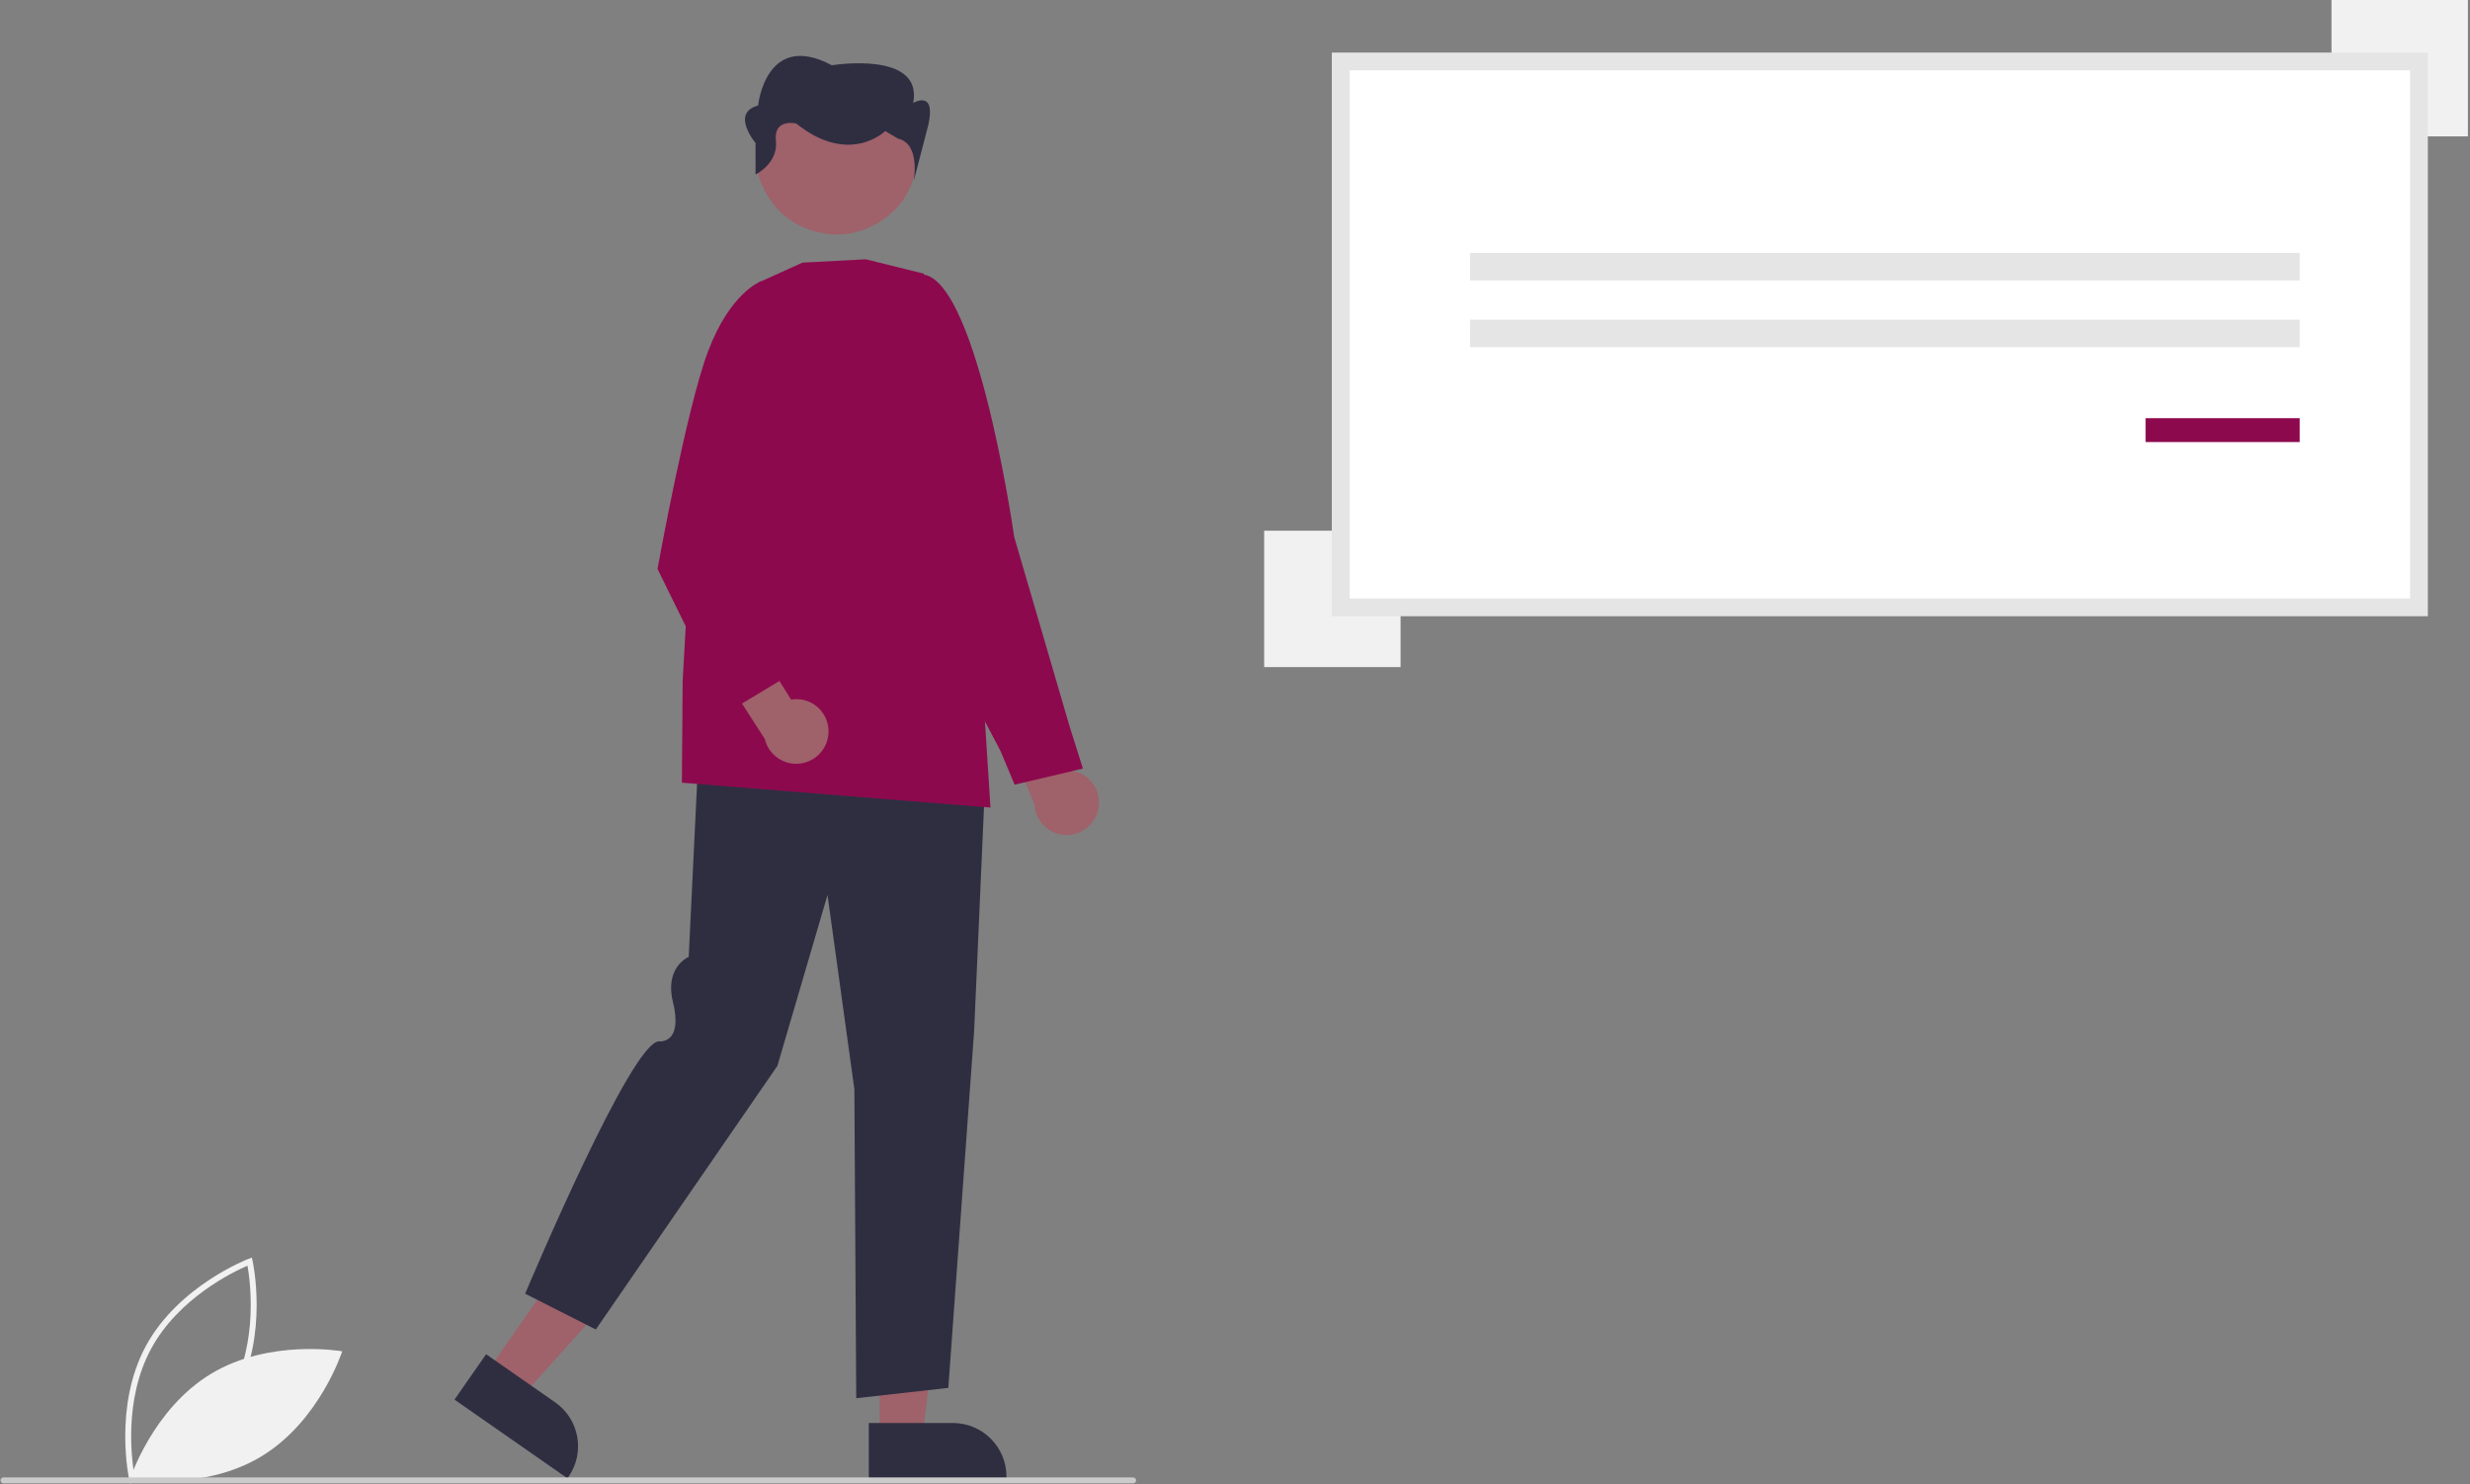 <?xml version="1.0" standalone="no"?>
<!DOCTYPE svg PUBLIC "-//W3C//DTD SVG 1.0//EN" "http://www.w3.org/TR/2001/REC-SVG-20010904/DTD/svg10.dtd">
<svg xmlns="http://www.w3.org/2000/svg" xmlns:xlink="http://www.w3.org/1999/xlink" id="body_1" width="624" height="375">

<rect width="100%" height="100%" fill="#808080" stroke="none"/>

<g transform="matrix(0.749 0 0 0.749 0.145 -0)">
	<g transform="matrix(1 0 0 1 -183.897 -199.822)">
	</g>
    <path transform="matrix(1 0 0 1 -183.897 -199.822)"  d="M227.317 699.06C 227.261 698.815 221.877 674.262 232.873 653.87C 243.869 633.478 267.341 624.485 267.577 624.396L267.577 624.396L268.65 623.994L268.903 625.112C 268.959 625.357 274.343 649.91 263.347 670.302C 252.351 690.694 228.879 699.687 228.643 699.776L228.643 699.776L227.57 700.178L227.317 699.06zM267.178 626.722C 262.477 628.745 243.921 637.596 234.634 654.819C 225.345 672.043 228.148 692.413 229.041 697.45C 233.741 695.432 252.29 686.594 261.586 669.353C 270.874 652.129 268.072 631.762 267.178 626.722z" stroke="none" fill="#F1F1F1" fill-rule="nonzero" />
	<g transform="matrix(1 0 0 1 -183.897 -199.822)">
	</g>
    <path transform="matrix(1 0 0 1 -183.897 -199.822)"  d="M254.944 663.149C 235.183 675.038 227.573 698.652 227.573 698.652C 227.573 698.652 252.001 702.991 271.761 691.102C 291.522 679.213 299.132 655.599 299.132 655.599C 299.132 655.599 274.704 651.26 254.944 663.149z" stroke="none" fill="#F1F1F1" fill-rule="nonzero" />
	<g transform="matrix(1 0 0 1 -183.897 -199.822)">
	</g>
    <path transform="matrix(1 0 0 1 -183.897 -199.822)"  d="M554.193 472.564C 554.803 469.416 553.986 466.159 551.964 463.669C 549.941 461.18 546.92 459.715 543.713 459.668L543.713 459.668L534.562 436.655L519.221 438.805L532.601 471.122C 532.884 476.636 537.247 481.066 542.756 481.434C 548.265 481.802 553.178 477.991 554.193 472.564L554.193 472.564L554.193 472.564z" stroke="none" fill="#9F616A" fill-rule="nonzero" />
	<g transform="matrix(1 0 0 1 -183.897 -199.822)">
	</g>
    <path transform="matrix(1 0 0 1 -183.897 -199.822)"  d="M525.93 464.479L521.176 453.143L491.555 396.759L493.165 292.426L493.475 292.385C 512.428 289.881 525.253 377.214 525.789 380.933L525.789 380.933L544.505 444.941L548.96 459.05L525.93 464.479z" stroke="none" fill="#8D094E" fill-rule="nonzero" />
	<g>
	</g>
    <path d="M296.518 484.658L310.92 484.657L317.771 429.106L296.515 429.107L296.518 484.658L296.518 484.658" stroke="none" fill="#9F616A" fill-rule="nonzero" />
	<g transform="matrix(1 0 0 1 -183.897 -199.822)">
	</g>
    <path transform="matrix(1 0 0 1 -183.897 -199.822)"  d="M476.741 679.778L505.104 679.777L505.105 679.777C 515.087 679.777 523.18 687.869 523.18 697.851L523.18 697.851L523.18 698.439L476.742 698.44L476.741 679.778z" stroke="none" fill="#2F2E41" fill-rule="nonzero" />
	<g>
	</g>
    <path d="M164.095 462.715L175.912 470.949L213.294 429.291L195.854 417.138L164.095 462.715L164.095 462.715" stroke="none" fill="#9F616A" fill-rule="nonzero" />
	<g transform="matrix(1 0 0 1 -183.897 -199.822)">
	</g>
    <path transform="matrix(1 0 0 1 -183.897 -199.822)"  d="M347.667 656.579L370.937 672.794L370.938 672.795C 379.128 678.503 381.14 689.769 375.433 697.959L375.433 697.959L375.097 698.441L336.997 671.891L347.667 656.579z" stroke="none" fill="#2F2E41" fill-rule="nonzero" />
	<g transform="matrix(1 0 0 1 -183.897 -199.822)">
	</g>
    <path transform="matrix(1 0 0 1 -183.897 -199.822)"  d="M472.5 671.422L471.877 567.212L462.815 501.686L445.92 559.31L445.888 559.358L384.663 648.243L360.839 636.172L360.97 635.862C 362.426 632.399 396.732 551.069 405.953 551.069C 407.588 551.183 409.174 550.486 410.196 549.204C 412.902 545.59 410.698 537.922 410.675 537.845C 408.036 526.899 414.673 523.171 415.995 522.548L415.995 522.548L419.55 449.152L419.919 449.177L516.308 455.938L512.264 547.704L503.566 667.935L503.267 667.969L472.5 671.422z" stroke="none" fill="#2F2E41" fill-rule="nonzero" />
	<g transform="matrix(1 0 0 1 -183.897 -199.822)">
	</g>
    <path transform="matrix(1 0 0 1 -183.897 -199.822)"  d="M517.781 472.202L517.364 472.168L413.7 463.812L413.956 429.512L419.029 339.953L419.058 339.891L439.721 295.033L454.368 288.4L475.738 287.276L475.791 287.289L495.293 292.12L515.581 437.759L517.781 472.202z" stroke="none" fill="#8D094E" fill-rule="nonzero" />
    <path transform="matrix(0.877 -0.48 0.48 0.877 -247.584 54.558)"  d="M493.289 251.83C 493.289 244.293 490.624 237.86 485.295 232.531C 479.966 227.201 473.532 224.536 465.995 224.536C 458.458 224.536 452.025 227.201 446.696 232.531C 441.366 237.86 438.702 244.293 438.702 251.83C 438.702 259.367 441.366 265.8 446.696 271.13C 452.025 276.459 458.458 279.124 465.995 279.124C 473.532 279.124 479.966 276.459 485.295 271.13C 490.624 265.8 493.289 259.367 493.289 251.83" stroke="none" fill="#9F616A" fill-rule="nonzero" />
	<g transform="matrix(0.877 -0.48 0.48 0.877 -247.584 54.558)">
	</g>
	<g transform="matrix(1 0 0 1 -183.897 -199.822)">
	</g>
    <path transform="matrix(1 0 0 1 -183.897 -199.822)"  d="M438.546 258.681L438.546 248.047C 438.546 248.047 429.97 237.947 439.404 235.402C 439.404 235.402 441.977 209.96 464.274 221.833C 464.274 221.833 495.148 216.744 491.717 234.554C 491.717 234.554 499.436 229.905 496.863 241.778L496.863 241.778L491.887 260.904C 491.887 260.904 494.29 248.27 486.572 246.574L486.572 246.574L482.284 244.029C 482.284 244.029 470.277 255.903 452.268 241.485C 452.268 241.485 444.549 239.643 445.407 247.276C 446.265 254.909 438.546 258.681 438.546 258.681z" stroke="none" fill="#2F2E41" fill-rule="nonzero" />
	<g transform="matrix(1 0 0 1 -183.897 -199.822)">
	</g>
    <path transform="matrix(1 0 0 1 -183.897 -199.822)"  d="M463.154 446.587C 463.188 443.38 461.801 440.323 459.365 438.237C 456.928 436.151 453.693 435.252 450.53 435.781L450.53 435.781L437.398 414.784L422.692 419.652L441.653 449.043C 442.922 454.416 448.009 457.992 453.494 457.365C 458.98 456.739 463.129 452.109 463.154 446.587L463.154 446.587L463.154 446.587z" stroke="none" fill="#9F616A" fill-rule="nonzero" />
	<g transform="matrix(1 0 0 1 -183.897 -199.822)">
	</g>
    <path transform="matrix(1 0 0 1 -183.897 -199.822)"  d="M429.236 439.969L405.479 391.734L405.5 391.617C 405.596 391.083 415.159 337.983 422.473 318.465C 429.833 298.824 439.908 294.88 440.334 294.722L440.334 294.722L440.546 294.643L449.58 303.308L437.066 386.835L450.555 427.119L429.236 439.969z" stroke="none" fill="#8D094E" fill-rule="nonzero" />
	<g>
	</g>
    <path d="M786.206 0L832.206 0L832.206 46L786.206 46z" stroke="none" fill="#F1F1F1" fill-rule="nonzero" />
	<g>
	</g>
    <path d="M426.206 179L472.206 179L472.206 225L426.206 225z" stroke="none" fill="#F1F1F1" fill-rule="nonzero" />
	<g transform="matrix(1 0 0 1 -183.897 -199.822)">
	</g>
    <path transform="matrix(1 0 0 1 -183.897 -199.822)"  d="M635.922 404.665L999.597 404.665L999.597 220.556L635.922 220.556L635.922 404.665z" stroke="none" fill="#FFFFFF" fill-rule="nonzero" />
	<g transform="matrix(1 0 0 1 -183.897 -199.822)">
	</g>
    <path transform="matrix(1 0 0 1 -183.897 -199.822)"  d="M1002.597 407.665L632.922 407.665L632.922 217.556L1002.597 217.556L1002.597 407.665zM638.922 401.665L996.597 401.665L996.597 223.556L638.922 223.556z" stroke="none" fill="#E5E5E5" fill-rule="nonzero" />
	<g>
	</g>
    <path d="M495.678 85.316L775.484 85.316L775.484 94.595L495.678 94.595z" stroke="none" fill="#E5E5E5" fill-rule="nonzero" />
	<g>
	</g>
    <path d="M495.678 107.819L775.484 107.819L775.484 117.098L495.678 117.098z" stroke="none" fill="#E5E5E5" fill-rule="nonzero" />
	<g>
	</g>
    <path d="M723.484 141.045L775.484 141.045L775.484 149.098L723.484 149.098z" stroke="none" fill="#8D094E" fill-rule="nonzero" />
	<g transform="matrix(1 0 0 1 -183.897 -199.822)">
	</g>
    <path transform="matrix(1 0 0 1 -183.897 -199.822)"  d="M565.897 700.138L184.897 700.138C 184.54 700.138 184.21 699.947 184.031 699.638C 183.852 699.328 183.852 698.947 184.031 698.638C 184.21 698.328 184.54 698.138 184.897 698.138L184.897 698.138L565.897 698.138C 566.449 698.138 566.897 698.585 566.897 699.138C 566.897 699.69 566.449 700.138 565.897 700.138z" stroke="none" fill="#CBCBCB" fill-rule="nonzero" />
</g>
</svg>